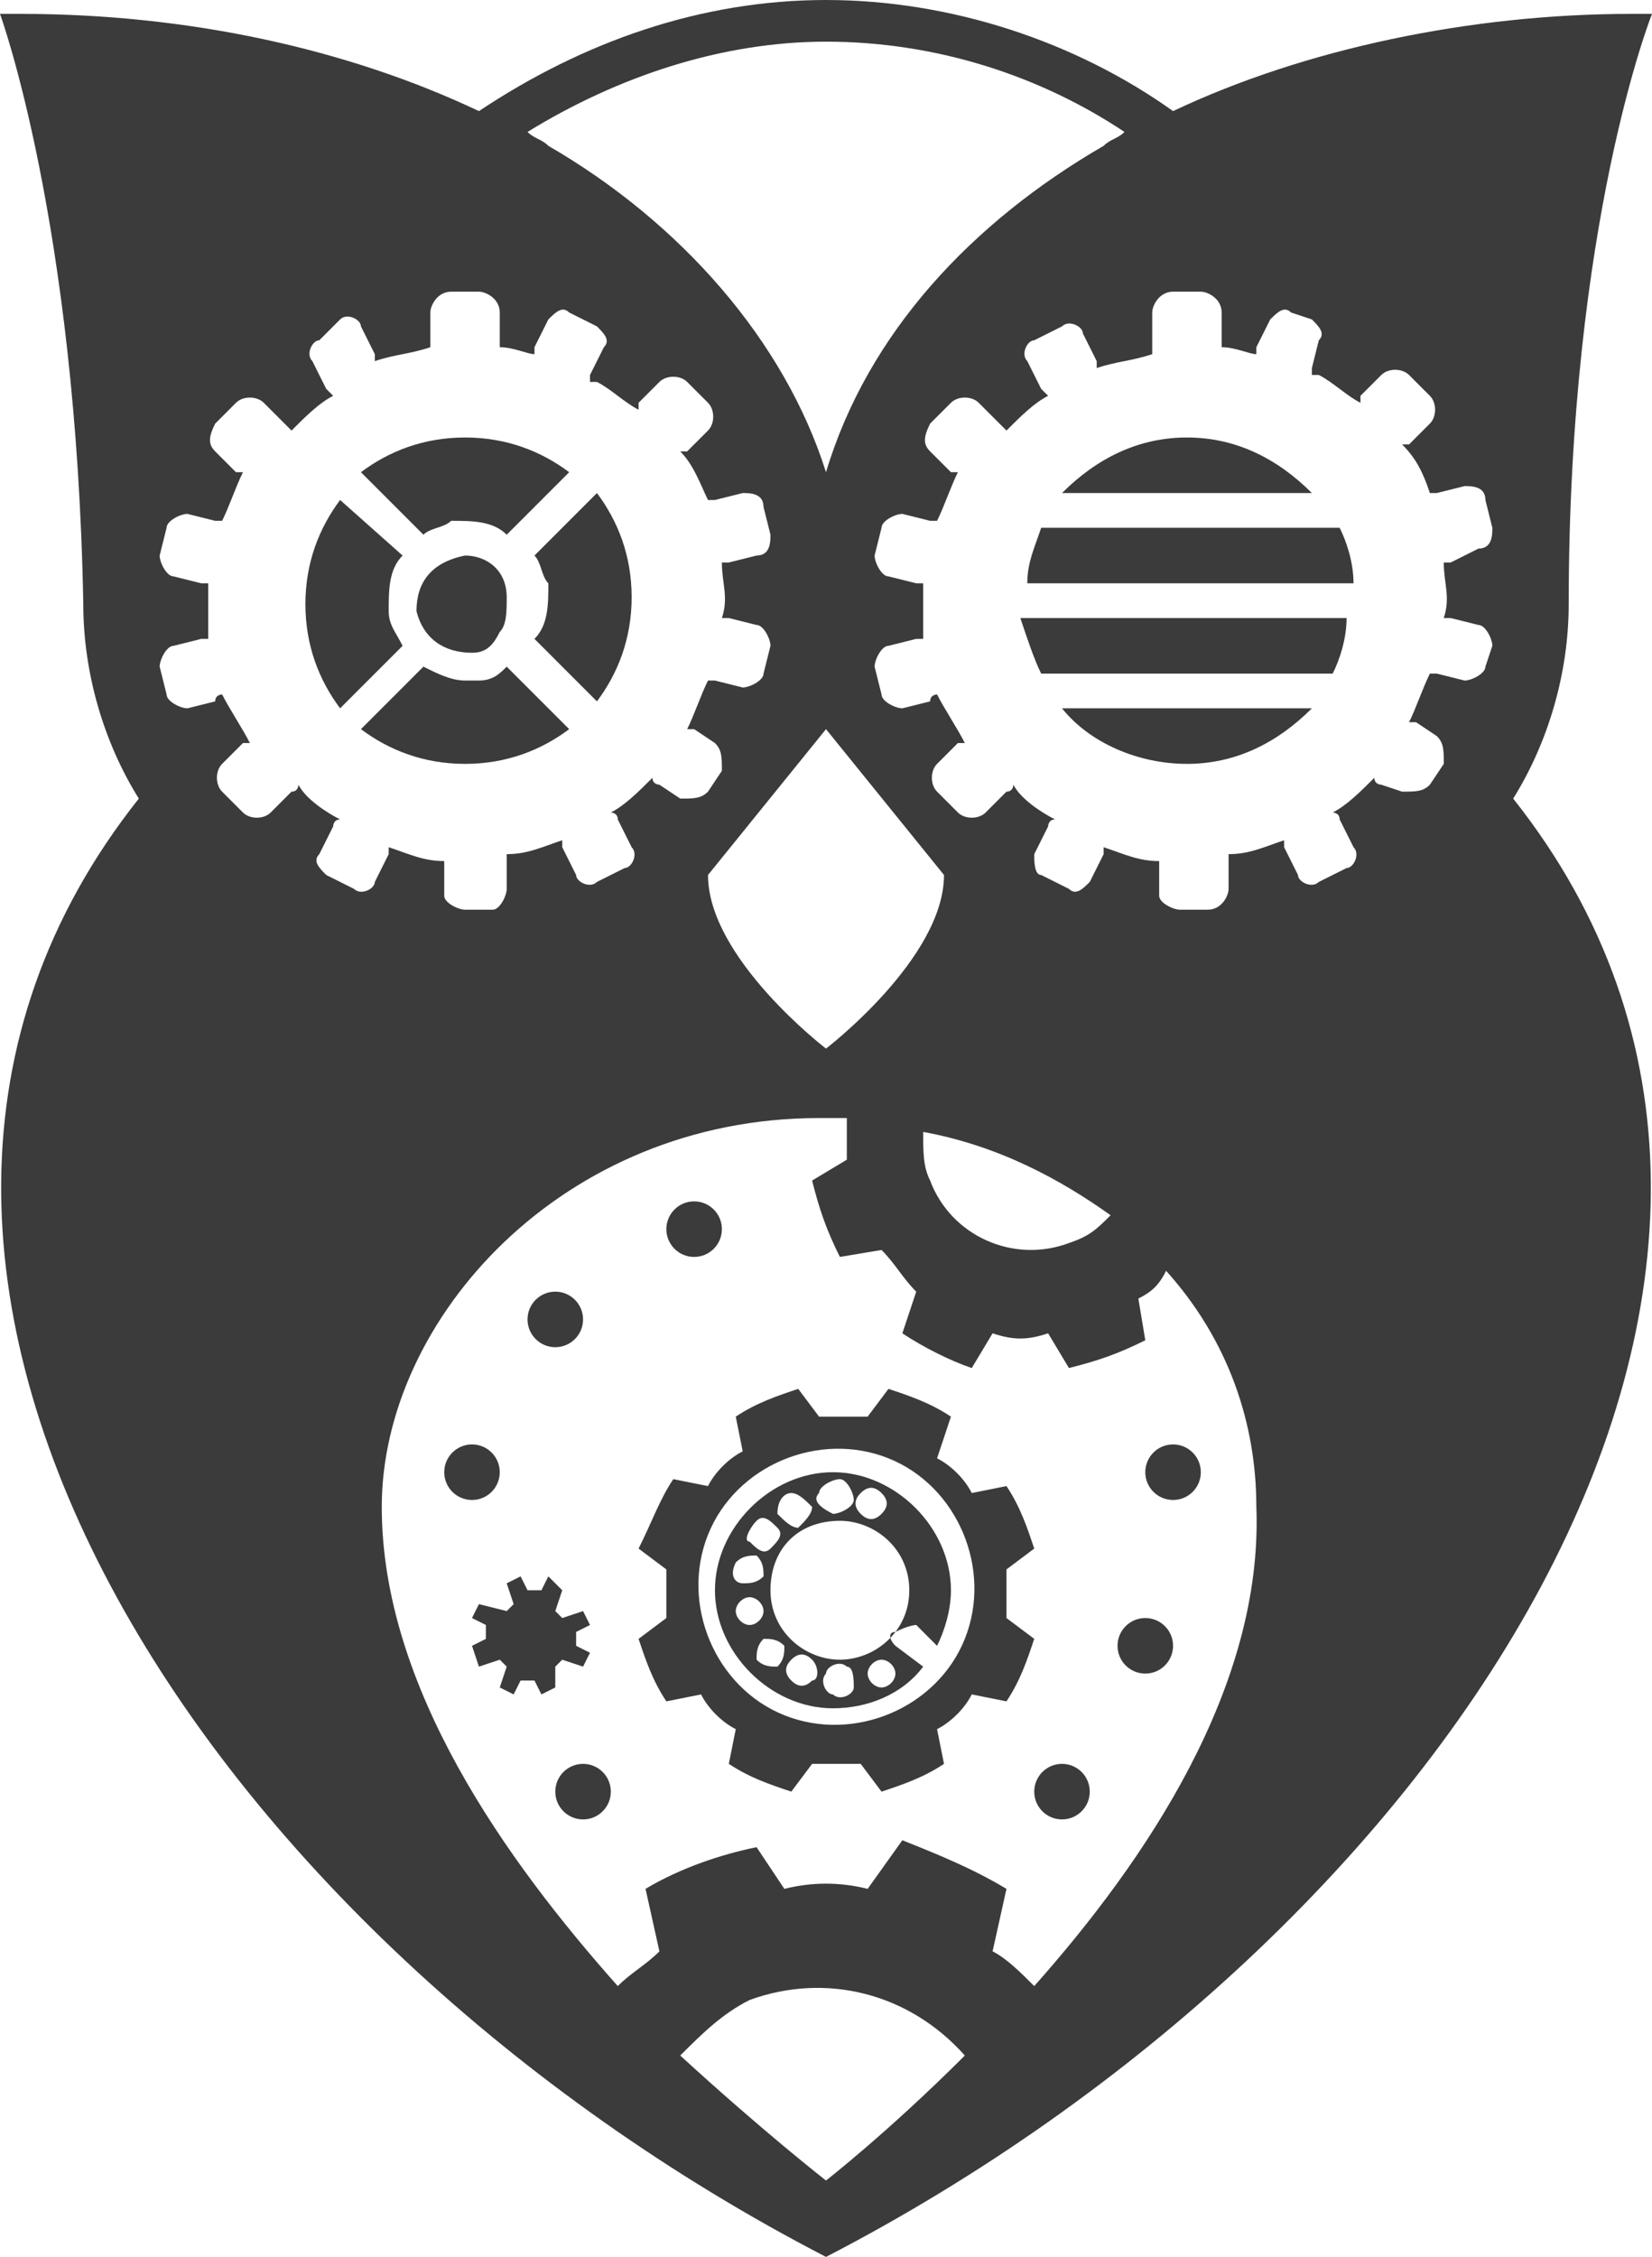 <?xml version="1.0" encoding="utf-8"?>
<!-- Generator: Adobe Illustrator 19.0.0, SVG Export Plug-In . SVG Version: 6.00 Build 0)  -->
<svg version="1.1" id="Layer_1" xmlns="http://www.w3.org/2000/svg" xmlns:xlink="http://www.w3.org/1999/xlink" x="0px" y="0px"
	 viewBox="-434.9 258 23.8 32.5" style="enable-background:new -434.9 258 23.8 32.5;" xml:space="preserve">
<style type="text/css">
	.st0{fill:#3B3B3B;}
</style>
<g>
	<g>
		<path class="st0" d="M-428,267.8c-0.1,0-0.1,0-0.2,0c-0.2,0-0.4-0.1-0.6-0.2l-0.9,0.9c0.4,0.3,0.9,0.5,1.5,0.5
			c0.6,0,1.1-0.2,1.5-0.5l-0.9-0.9C-427.7,267.7-427.8,267.8-428,267.8z"/>
		<path class="st0" d="M-427.2,266c0.1,0.1,0.1,0.3,0.2,0.4c0,0.3,0,0.6-0.2,0.8l0.9,0.9c0.3-0.4,0.5-0.9,0.5-1.5s-0.2-1.1-0.5-1.5
			L-427.2,266z"/>
		<path class="st0" d="M-429.3,266.8c0-0.3,0-0.6,0.2-0.8l-0.9-0.8c-0.3,0.4-0.5,0.9-0.5,1.5c0,0.6,0.2,1.1,0.5,1.5l0.9-0.9
			C-429.2,267.1-429.3,267-429.3,266.8z"/>
		<path class="st0" d="M-428.2,266L-428.2,266c-0.5,0.1-0.7,0.4-0.7,0.8c0.1,0.4,0.4,0.6,0.8,0.6c0.2,0,0.3-0.1,0.4-0.3
			c0.1-0.1,0.1-0.3,0.1-0.5C-427.6,266.2-427.9,266-428.2,266z"/>
		<path class="st0" d="M-428.4,265.5c0.3,0,0.6,0,0.8,0.2l0.9-0.9c-0.4-0.3-0.9-0.5-1.5-0.5c-0.6,0-1.1,0.2-1.5,0.5l0.9,0.9
			C-428.7,265.6-428.5,265.6-428.4,265.5z"/>
		<path class="st0" d="M-417.8,269c0.7,0,1.3-0.3,1.8-0.8h-3.6C-419.2,268.7-418.5,269-417.8,269z"/>
		<path class="st0" d="M-419.9,267.7h4.2c0.1-0.2,0.2-0.5,0.2-0.8h-4.7C-420.1,267.2-420,267.5-419.9,267.7z"/>
		<path class="st0" d="M-419.9,265.6c-0.1,0.3-0.2,0.5-0.2,0.8h4.7c0-0.3-0.1-0.6-0.2-0.8H-419.9z"/>
		<path class="st0" d="M-417.8,264.3c-0.7,0-1.3,0.3-1.8,0.8h3.6C-416.5,264.6-417.1,264.3-417.8,264.3z"/>
	</g>
	<path class="st0" d="M-413.1,269.5c0.5-0.8,0.8-1.8,0.8-2.8l0,0c0-5.5,1.2-8.5,1.2-8.5h-0.3c-2.3,0-4.7,0.5-6.6,1.4
		c-1.4-1-3.2-1.6-5-1.6c-1.8,0-3.5,0.6-5,1.6c-1.9-0.9-4.2-1.4-6.6-1.4h-0.3c0,0,1.1,3,1.2,8.5l0,0c0,1,0.3,2,0.8,2.8
		c-5.4,6.8,1,16.4,9.9,21l0,0C-414.1,285.9-407.7,276.3-413.1,269.5z M-423,258.6c1.6,0,3.1,0.5,4.3,1.3c-0.1,0.1-0.2,0.1-0.3,0.2
		c-1.9,1.1-3.4,2.7-4,4.7c-0.6-1.9-2.1-3.6-4-4.7c-0.1-0.1-0.2-0.1-0.3-0.2C-426,259.1-424.5,258.6-423,258.6z M-423,273.1
		c0,0-1.7-1.3-1.7-2.5l1.7-2.1l1.7,2.1C-421.3,271.8-423,273.1-423,273.1z M-418.9,275.5c-0.2,0.2-0.3,0.3-0.6,0.4
		c-0.8,0.3-1.7-0.1-2-0.9c-0.1-0.2-0.1-0.4-0.1-0.7C-420.5,274.5-419.6,275-418.9,275.5z M-429.8,270.8l-0.4-0.2
		c-0.1-0.1-0.2-0.2-0.1-0.3l0.2-0.4c0,0,0-0.1,0.1-0.1c-0.2-0.1-0.5-0.3-0.6-0.5c0,0,0,0.1-0.1,0.1l-0.3,0.3c-0.1,0.1-0.3,0.1-0.4,0
		l-0.3-0.3c-0.1-0.1-0.1-0.3,0-0.4l0.3-0.3h0.1c-0.1-0.2-0.3-0.5-0.4-0.7c0,0-0.1,0-0.1,0.1l-0.4,0.1c-0.1,0-0.3-0.1-0.3-0.2
		l-0.1-0.4c0-0.1,0.1-0.3,0.2-0.3l0.4-0.1h0.1c0-0.3,0-0.5,0-0.8h-0.1l-0.4-0.1c-0.1,0-0.2-0.2-0.2-0.3l0.1-0.4
		c0-0.1,0.2-0.2,0.3-0.2l0.4,0.1h0.1c0.1-0.2,0.2-0.5,0.3-0.7l0,0h-0.1l-0.3-0.3c-0.1-0.1-0.1-0.2,0-0.4l0.3-0.3
		c0.1-0.1,0.3-0.1,0.4,0l0.3,0.3c0,0,0,0,0.1,0.1c0.2-0.2,0.4-0.4,0.6-0.5c0,0,0,0-0.1-0.1l-0.2-0.4c-0.1-0.1,0-0.3,0.1-0.3l0.3-0.3
		c0.1-0.1,0.3,0,0.3,0.1l0.2,0.4v0.1c0.3-0.1,0.5-0.1,0.8-0.2v-0.1v-0.4c0-0.1,0.1-0.3,0.3-0.3h0.4c0.1,0,0.3,0.1,0.3,0.3v0.4v0.1
		c0.2,0,0.4,0.1,0.5,0.1V263l0.2-0.4c0.1-0.1,0.2-0.2,0.3-0.1l0.4,0.2c0.1,0.1,0.2,0.2,0.1,0.3l-0.2,0.4c0,0,0,0,0,0.1
		c0,0,0,0,0.1,0c0.2,0.1,0.4,0.3,0.6,0.4c0,0,0,0,0-0.1l0.3-0.3c0.1-0.1,0.3-0.1,0.4,0l0.3,0.3c0.1,0.1,0.1,0.3,0,0.4l-0.3,0.3
		c0,0,0,0-0.1,0c0.2,0.2,0.3,0.5,0.4,0.7c0,0,0,0,0.1,0l0.4-0.1c0.1,0,0.3,0,0.3,0.2l0.1,0.4c0,0.1,0,0.3-0.2,0.3l-0.4,0.1h-0.1
		c0,0.3,0.1,0.5,0,0.8h0.1l0.4,0.1c0.1,0,0.2,0.2,0.2,0.3l-0.1,0.4c0,0.1-0.2,0.2-0.3,0.2l-0.4-0.1h-0.1c-0.1,0.2-0.2,0.5-0.3,0.7
		h0.1l0.3,0.2c0.1,0.1,0.1,0.2,0.1,0.4l-0.2,0.3c-0.1,0.1-0.2,0.1-0.4,0.1l-0.3-0.2c0,0-0.1,0-0.1-0.1c-0.2,0.2-0.4,0.4-0.6,0.5
		c0,0,0.1,0,0.1,0.1l0.2,0.4c0.1,0.1,0,0.3-0.1,0.3l-0.4,0.2c-0.1,0.1-0.3,0-0.3-0.1l-0.2-0.4v-0.1c-0.3,0.1-0.5,0.2-0.8,0.2v0.1
		v0.4c0,0.1-0.1,0.3-0.2,0.3h-0.4c-0.1,0-0.3-0.1-0.3-0.2v-0.4v-0.1c-0.3,0-0.5-0.1-0.8-0.2v0.1l-0.2,0.4
		C-429.5,270.8-429.7,270.9-429.8,270.8z M-423,289.4L-423,289.4c0,0-0.9-0.7-2.1-1.8c0.3-0.3,0.6-0.6,1-0.8
		c1.1-0.4,2.3-0.1,3.1,0.8C-422.1,288.7-423,289.4-423,289.4z M-420,286.6c-0.2-0.2-0.4-0.4-0.6-0.5l0.2-0.9c-0.5-0.3-1-0.5-1.5-0.7
		l-0.5,0.7c-0.4-0.1-0.8-0.1-1.2,0l-0.4-0.6c-0.5,0.1-1.1,0.3-1.6,0.6l0.2,0.9c-0.2,0.2-0.4,0.3-0.6,0.5c-1.6-1.8-3.4-4.3-3.4-6.9
		c0-2.7,2.6-5.6,6.3-5.6c0.1,0,0.2,0,0.4,0c0,0.2,0,0.4,0,0.6l-0.5,0.3c0.1,0.4,0.2,0.7,0.4,1.1l0.6-0.1c0.2,0.2,0.3,0.4,0.5,0.6
		l-0.2,0.6c0.3,0.2,0.7,0.4,1,0.5l0.3-0.5c0.3,0.1,0.5,0.1,0.8,0l0.3,0.5c0.4-0.1,0.7-0.2,1.1-0.4l-0.1-0.6c0.2-0.1,0.3-0.2,0.4-0.4
		c0.9,1,1.3,2.2,1.3,3.4C-416.7,282.3-418.4,284.8-420,286.6z M-413.5,267.6c0,0.1-0.2,0.2-0.3,0.2l-0.4-0.1h-0.1
		c-0.1,0.2-0.2,0.5-0.3,0.7h0.1l0.3,0.2c0.1,0.1,0.1,0.2,0.1,0.4l-0.2,0.3c-0.1,0.1-0.2,0.1-0.4,0.1l-0.3-0.1c0,0-0.1,0-0.1-0.1
		c-0.2,0.2-0.4,0.4-0.6,0.5c0,0,0.1,0,0.1,0.1l0.2,0.4c0.1,0.1,0,0.3-0.1,0.3l-0.4,0.2c-0.1,0.1-0.3,0-0.3-0.1l-0.2-0.4v-0.1
		c-0.3,0.1-0.5,0.2-0.8,0.2v0.1v0.4c0,0.1-0.1,0.3-0.3,0.3h-0.4c-0.1,0-0.3-0.1-0.3-0.2v-0.4v-0.1c-0.3,0-0.5-0.1-0.8-0.2v0.1
		l-0.2,0.4c-0.1,0.1-0.2,0.2-0.3,0.1l-0.4-0.2c-0.1,0-0.1-0.2-0.1-0.3l0.2-0.4c0,0,0-0.1,0.1-0.1c-0.2-0.1-0.5-0.3-0.6-0.5
		c0,0,0,0.1-0.1,0.1l-0.3,0.3c-0.1,0.1-0.3,0.1-0.4,0l-0.3-0.3c-0.1-0.1-0.1-0.3,0-0.4l0.3-0.3h0.1c-0.1-0.2-0.3-0.5-0.4-0.7
		c0,0-0.1,0-0.1,0.1l-0.4,0.1c-0.1,0-0.3-0.1-0.3-0.2l-0.1-0.4c0-0.1,0.1-0.3,0.2-0.3l0.4-0.1h0.1c0-0.3,0-0.5,0-0.8h-0.1l-0.4-0.1
		c-0.1,0-0.2-0.2-0.2-0.3l0.1-0.4c0-0.1,0.2-0.2,0.3-0.2l0.4,0.1h0.1c0.1-0.2,0.2-0.5,0.3-0.7l0,0h-0.1l-0.3-0.3
		c-0.1-0.1-0.1-0.2,0-0.4l0.3-0.3c0.1-0.1,0.3-0.1,0.4,0l0.3,0.3c0,0,0,0,0.1,0.1c0.2-0.2,0.4-0.4,0.6-0.5c0,0,0,0-0.1-0.1l-0.2-0.4
		c-0.1-0.1,0-0.3,0.1-0.3l0.4-0.2c0.1-0.1,0.3,0,0.3,0.1l0.2,0.4v0.1c0.3-0.1,0.5-0.1,0.8-0.2V263v-0.5c0-0.1,0.1-0.3,0.3-0.3h0.4
		c0.1,0,0.3,0.1,0.3,0.3v0.4v0.1c0.2,0,0.4,0.1,0.5,0.1V263l0.2-0.4c0.1-0.1,0.2-0.2,0.3-0.1l0.3,0.1c0.1,0.1,0.2,0.2,0.1,0.3
		l-0.1,0.4c0,0,0,0,0,0.1c0,0,0,0,0.1,0c0.2,0.1,0.4,0.3,0.6,0.4c0,0,0,0,0-0.1l0.3-0.3c0.1-0.1,0.3-0.1,0.4,0l0.3,0.3
		c0.1,0.1,0.1,0.3,0,0.4l-0.3,0.3c0,0,0,0-0.1,0c0.2,0.2,0.3,0.4,0.4,0.7c0,0,0,0,0.1,0l0.4-0.1c0.1,0,0.3,0,0.3,0.2l0.1,0.4
		c0,0.1,0,0.3-0.2,0.3l-0.4,0.2h-0.1c0,0.3,0.1,0.5,0,0.8h0.1l0.4,0.1c0.1,0,0.2,0.2,0.2,0.3L-413.5,267.6z"/>
	<g>
		<g>
			<circle class="st0" cx="-426.5" cy="283.8" r="0.4"/>
			<circle class="st0" cx="-428.1" cy="279.2" r="0.4"/>
			<circle class="st0" cx="-426.9" cy="277" r="0.4"/>
			<circle class="st0" cx="-424.9" cy="275.7" r="0.4"/>
		</g>
	</g>
	<g>
		<g>
			<circle class="st0" cx="-419.6" cy="283.8" r="0.4"/>
			<circle class="st0" cx="-418.4" cy="281.7" r="0.4"/>
			<circle class="st0" cx="-418" cy="279.2" r="0.4"/>
		</g>
	</g>
	<path class="st0" d="M-428,281.1l-0.1,0.2l0.2,0.1c0,0.1,0,0.1,0,0.2l-0.2,0.1l0.1,0.3l0.3-0.1l0.1,0.1l-0.1,0.3l0.2,0.1l0.1-0.2
		c0.1,0,0.1,0,0.2,0l0.1,0.2l0.2-0.1V282l0.1-0.1l0.3,0.1l0.1-0.2l-0.2-0.1c0-0.1,0-0.1,0-0.2l0.2-0.1l-0.1-0.2l-0.3,0.1l-0.1-0.1
		l0.1-0.3l-0.2-0.2l-0.1,0.2c-0.1,0-0.1,0-0.2,0l-0.1-0.2l-0.2,0.1l0.1,0.3l-0.1,0.1L-428,281.1z"/>
	<g>
		<g>
			<g>
				<path class="st0" d="M-425.2,279.3l0.5,0.1c0.1-0.2,0.3-0.4,0.5-0.5l-0.1-0.5c0.3-0.2,0.6-0.3,0.9-0.4l0.3,0.4
					c0.2,0,0.5,0,0.7,0l0.3-0.4c0.3,0.1,0.6,0.2,0.9,0.4l-0.2,0.6c0.2,0.1,0.4,0.3,0.5,0.5l0.5-0.1c0.2,0.3,0.3,0.6,0.4,0.9
					l-0.4,0.3c0,0.2,0,0.5,0,0.7l0.4,0.3c-0.1,0.3-0.2,0.6-0.4,0.9l-0.5-0.1c-0.1,0.2-0.3,0.4-0.5,0.5l0.1,0.5
					c-0.3,0.2-0.6,0.3-0.9,0.4l-0.3-0.4c-0.2,0-0.5,0-0.7,0l-0.3,0.4c-0.3-0.1-0.6-0.2-0.9-0.4l0.1-0.5c-0.2-0.1-0.4-0.3-0.5-0.5
					l-0.5,0.1c-0.2-0.3-0.3-0.6-0.4-0.9l0.4-0.3c0-0.2,0-0.5,0-0.7l-0.4-0.3C-425.5,279.9-425.4,279.6-425.2,279.3L-425.2,279.3z
					 M-423.6,282.7c1,0.4,2.2-0.1,2.6-1.1s-0.1-2.2-1.1-2.6s-2.2,0.1-2.6,1.1C-425.1,281.1-424.6,282.3-423.6,282.7z"/>
			</g>
		</g>
		<path class="st0" d="M-421.7,281.4l0.3,0.3c0.1-0.2,0.2-0.5,0.2-0.8c0-0.9-0.8-1.7-1.7-1.7s-1.7,0.8-1.7,1.7s0.8,1.7,1.7,1.7
			c0.5,0,1-0.2,1.3-0.6l-0.4-0.3c-0.1-0.1-0.1-0.2,0-0.2C-421.8,281.4-421.7,281.4-421.7,281.4z M-422.5,279.5
			c0.1-0.1,0.2-0.1,0.3,0c0.1,0.1,0.1,0.2,0,0.3c-0.1,0.1-0.2,0.1-0.3,0C-422.6,279.7-422.6,279.6-422.5,279.5z M-423.1,279.5
			c0-0.1,0.2-0.2,0.3-0.2c0.1,0,0.2,0.2,0.2,0.3s-0.2,0.2-0.3,0.2C-423.1,279.7-423.2,279.6-423.1,279.5z M-423.5,279.5
			c0.1,0,0.2,0.1,0.3,0.2c0,0.1-0.1,0.2-0.2,0.3c-0.1,0-0.2-0.1-0.3-0.2C-423.7,279.6-423.6,279.5-423.5,279.5z M-424,279.9
			c0.1-0.1,0.2,0,0.3,0.1c0.1,0.1,0,0.2-0.1,0.3c-0.1,0.1-0.2,0-0.3-0.1C-424.2,280.2-424.1,280-424,279.9z M-424.3,280.5
			c0.1-0.1,0.2-0.1,0.3-0.1c0.1,0.1,0.1,0.2,0.1,0.3c-0.1,0.1-0.2,0.1-0.3,0.1C-424.3,280.8-424.4,280.7-424.3,280.5z M-424.3,281.2
			c0-0.1,0.1-0.2,0.2-0.2s0.2,0.1,0.2,0.2c0,0.1-0.1,0.2-0.2,0.2S-424.3,281.3-424.3,281.2z M-423.7,282c-0.1,0-0.2,0-0.3-0.1
			c0-0.1,0-0.2,0.1-0.3c0.1,0,0.2,0,0.3,0.1C-423.6,281.8-423.6,281.9-423.7,282z M-423.2,282.2c-0.1,0.1-0.2,0.1-0.3,0
			c-0.1-0.1-0.1-0.2,0-0.3s0.2-0.1,0.3,0C-423.1,282-423.1,282.2-423.2,282.2z M-422.6,282.3c0,0.1-0.2,0.2-0.3,0.1
			c-0.1,0-0.2-0.2-0.1-0.3c0-0.1,0.2-0.2,0.3-0.1C-422.6,282-422.6,282.2-422.6,282.3z M-422.2,282.3c-0.1,0-0.2-0.1-0.2-0.2
			s0.1-0.2,0.2-0.2c0.1,0,0.2,0.1,0.2,0.2S-422.1,282.3-422.2,282.3z M-422.8,281.9c-0.5,0-1-0.4-1-1s0.4-1,1-1c0.5,0,1,0.4,1,1
			S-422.3,281.9-422.8,281.9z"/>
	</g>
</g>
</svg>
